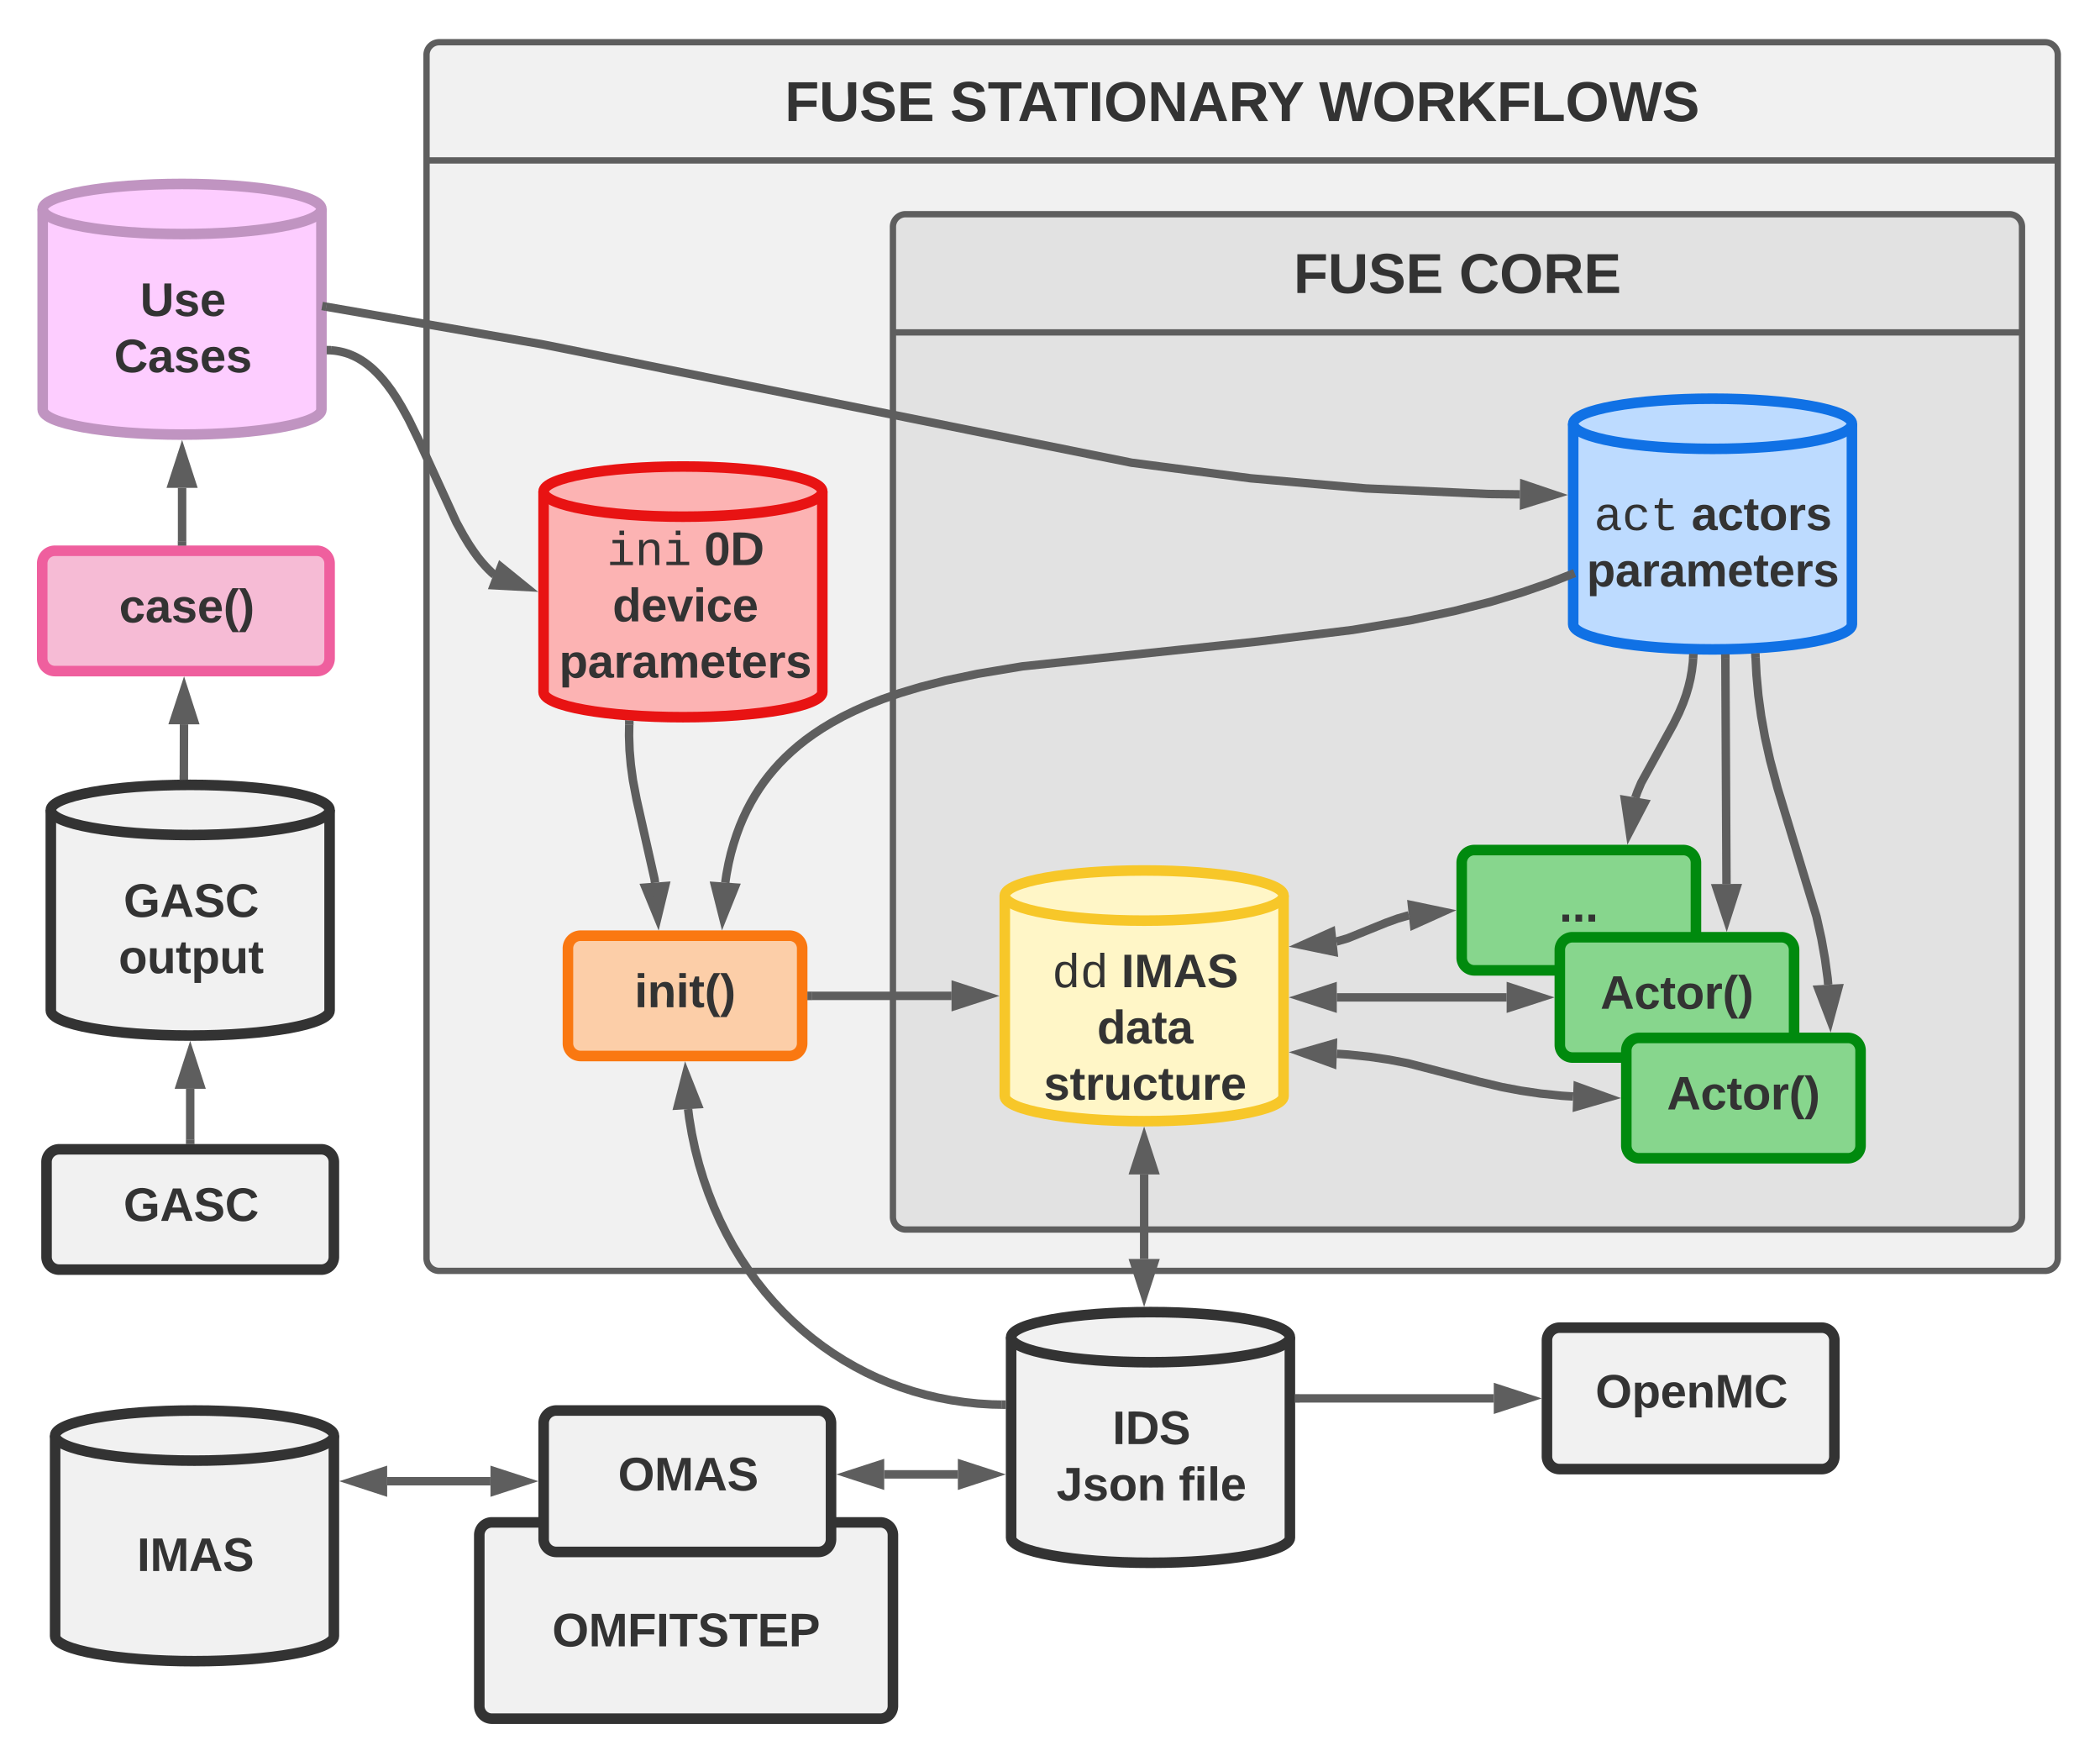 <svg xmlns="http://www.w3.org/2000/svg" xmlns:xlink="http://www.w3.org/1999/xlink" xmlns:lucid="lucid" width="995.06" height="834.22"><g transform="translate(-64.896 29.474)" lucid:page-tab-id="0_0"><path d="M292 697.74a6 6 0 0 1 6-6h184a6 6 0 0 1 6 6v81a6 6 0 0 1-6 6H298a6 6 0 0 1-6-6z" stroke="#333" stroke-width="5" fill="#f1f1f1"/><use xlink:href="#a" transform="matrix(1,0,0,1,304,703.743) translate(86 23.604)"/><use xlink:href="#b" transform="matrix(1,0,0,1,304,703.743) translate(22.543 46.715)"/><path d="M267-3.47a6 6 0 0 1 6-6h760.95a6 6 0 0 1 6 6V566.6a6 6 0 0 1-6 6H273a6 6 0 0 1-6-6z" stroke="#5e5e5e" stroke-width="3" fill="#f1f1f1"/><path d="M267 46.53h772.95" stroke="#5e5e5e" stroke-width="3" fill="none"/><use xlink:href="#c" transform="matrix(1,0,0,1,291,6.526) translate(145.759 21.333)"/><use xlink:href="#d" transform="matrix(1,0,0,1,291,6.526) translate(224.13 21.333)"/><use xlink:href="#e" transform="matrix(1,0,0,1,291,6.526) translate(398.944 21.333)"/><path d="M488 78a6 6 0 0 1 6-6h523a6 6 0 0 1 6 6v469a6 6 0 0 1-6 6H494a6 6 0 0 1-6-6z" stroke="#5e5e5e" stroke-width="3" fill="#e2e2e2"/><path d="M488 128h535" stroke="#5e5e5e" stroke-width="3" fill="none"/><use xlink:href="#c" transform="matrix(1,0,0,1,512,88) translate(165.87 21.333)"/><use xlink:href="#f" transform="matrix(1,0,0,1,512,88) translate(244.241 21.333)"/><path d="M454.54 298.42c0 6.56-29.56 11.87-66.04 11.87-36.47 0-66.04-5.32-66.04-11.88v-95c0-6.57 29.57-11.88 66.04-11.88 36.48 0 66.04 5.3 66.04 11.87z" stroke="#e81313" stroke-width="5" fill="#fcb3b3"/><path d="M454.54 203.4c0 6.57-29.56 11.9-66.04 11.9-36.47 0-66.04-5.33-66.04-11.9" stroke="#e81313" stroke-width="5" fill="none"/><path d="M317.68 206.95a6 6 0 0 1 6-6h131.64a6 6 0 0 1 6 6v106a6 6 0 0 1-6 6H323.68a6 6 0 0 1-6-6z" fill="none"/><use xlink:href="#g" transform="matrix(1,0,0,1,329.68,212.949) translate(22.744 25.278)"/><use xlink:href="#h" transform="matrix(1,0,0,1,329.68,212.949) translate(68.923 25.278)"/><use xlink:href="#i" transform="matrix(1,0,0,1,329.68,212.949) translate(25.463 51.944)"/><use xlink:href="#j" transform="matrix(1,0,0,1,329.68,212.949) translate(0.185 78.611)"/><path d="M942.4 266.3c0 6.55-29.55 11.87-66.03 11.87-36.47 0-66.04-5.32-66.04-11.87v-95c0-6.57 29.57-11.9 66.04-11.9 36.48 0 66.04 5.33 66.04 11.9z" stroke="#1071e5" stroke-width="5" fill="#bddbff"/><path d="M942.4 171.3c0 6.55-29.55 11.87-66.03 11.87-36.47 0-66.04-5.32-66.04-11.88" stroke="#1071e5" stroke-width="5" fill="none"/><path d="M804.55 197.54a6 6 0 0 1 6-6H942.2a6 6 0 0 1 6 6v65.34a6 6 0 0 1-6 6H810.54a6 6 0 0 1-6-6z" fill="none"/><use xlink:href="#k" transform="matrix(1,0,0,1,816.552,203.535) translate(3.639 18.111)"/><use xlink:href="#l" transform="matrix(1,0,0,1,816.552,203.535) translate(49.818 18.111)"/><use xlink:href="#m" transform="matrix(1,0,0,1,816.552,203.535) translate(0.185 44.778)"/><path d="M334 419.8a6 6 0 0 1 6-6h99a6 6 0 0 1 6 6v45a6 6 0 0 1-6 6h-99a6 6 0 0 1-6-6z" stroke="#fa7811" stroke-width="5" fill="#fccea8"/><use xlink:href="#n" transform="matrix(1,0,0,1,346,425.793) translate(19.549 21.903)"/><path d="M673.1 489.8c0 6.55-29.58 11.87-66.06 11.87-36.47 0-66.04-5.32-66.04-11.87v-95c0-6.57 29.57-11.9 66.04-11.9 36.48 0 66.05 5.33 66.05 11.9z" stroke="#f7c729" stroke-width="5" fill="#fff6c7"/><path d="M673.1 394.8c0 6.55-29.58 11.87-66.06 11.87-36.47 0-66.04-5.32-66.04-11.88" stroke="#f7c729" stroke-width="5" fill="none"/><path d="M541 413.92a6 6 0 0 1 6-6h120.1a6 6 0 0 1 6 6v92a6 6 0 0 1-6 6H547a6 6 0 0 1-6-6z" fill="none"/><use xlink:href="#o" transform="matrix(1,0,0,1,553,419.924) translate(10.362 18.278)"/><use xlink:href="#p" transform="matrix(1,0,0,1,553,419.924) translate(43.206 18.278)"/><use xlink:href="#q" transform="matrix(1,0,0,1,553,419.924) translate(31.722 44.944)"/><use xlink:href="#r" transform="matrix(1,0,0,1,553,419.924) translate(6.475 71.611)"/><path d="M757.5 379.23a6 6 0 0 1 6-6h99a6 6 0 0 1 6 6v45a6 6 0 0 1-6 6h-99a6 6 0 0 1-6-6z" stroke="#008a0e" stroke-width="5" fill="#87d68d"/><use xlink:href="#s" transform="matrix(1,0,0,1,769.5,385.232) translate(34.241 21.903)"/><path d="M810.3 489.98l-5.2-.33-10.3-1.07-9.24-1.37-9.04-1.7-10.84-2.57-33.57-8.68-9.04-1.73-9.23-1.36-10.3-1.08-5.22-.33" stroke="#5e5e5e" stroke-width="4" stroke-linejoin="round" fill="none"/><path d="M826.57 490.52l-14.42 4.16.3-9.27zM682.05 469.2l14.42-4.14-.3 9.26z" stroke="#5e5e5e" stroke-width="4" fill="#5e5e5e"/><path d="M778.8 443.03h-80.48" stroke="#5e5e5e" stroke-width="4" stroke-linejoin="round" fill="none"/><path d="M795.06 443.03l-14.26 4.63v-9.27zM682.06 443.03l14.26-4.64v9.26z" stroke="#5e5e5e" stroke-width="4" fill="#5e5e5e"/><path d="M732.48 404.2l-.8.17-4.54 1.32-5.36 1.94-18.3 7.4-4.55 1.32-.8.18" stroke="#5e5e5e" stroke-width="4" stroke-linejoin="round" fill="none"/><path d="M748.6 402.43l-13.68 6.16-1-9.23zM682.02 418.3l13.68-6.15 1 9.2z" stroke="#5e5e5e" stroke-width="4" fill="#5e5e5e"/><path d="M363.05 313.87l-.08 5.23.24 6.9.6 6.88 1 7.34 1.74 9.1 8.48 37.62.24 1.75" stroke="#5e5e5e" stroke-width="4" stroke-linejoin="round" fill="none"/><path d="M362.67 311.86l2.4.1-.02 2-4-.07.03-2.22z" stroke="#5e5e5e" stroke-width=".05" fill="#5e5e5e"/><path d="M376.5 404.9L370.8 391l9.23-.7z" stroke="#5e5e5e" stroke-width="4" fill="#5e5e5e"/><path d="M449.47 442.3h66.3" stroke="#5e5e5e" stroke-width="4" stroke-linejoin="round" fill="none"/><path d="M449.52 444.3h-2.05v-4h2.05z" stroke="#5e5e5e" stroke-width=".05" fill="#5e5e5e"/><path d="M532.03 442.3l-14.27 4.63v-9.27z" stroke="#5e5e5e" stroke-width="4" fill="#5e5e5e"/><path d="M896.76 282.1l.42 8.14.9 9.8 1.33 9.74 1.8 10 2.42 10.87 3.56 13.32 18.42 60.74 2.33 10.47 1.7 9.56 1.26 9.22.27 3.1" stroke="#5e5e5e" stroke-width="4" stroke-linejoin="round" fill="none"/><path d="M898.76 282.05l-4 .2-.1-2.08 1.7-.05 2.3-.2z" stroke="#5e5e5e" stroke-width=".05" fill="#5e5e5e"/><path d="M932 453.27l-5.35-14 9.25-.48z" stroke="#5e5e5e" stroke-width="4" fill="#5e5e5e"/><path d="M882.44 282.5l.53 106.8" stroke="#5e5e5e" stroke-width="4" stroke-linejoin="round" fill="none"/><path d="M884.44 282.55l-4 .02v-2l3.98-.12z" stroke="#5e5e5e" stroke-width=".05" fill="#5e5e5e"/><path d="M883.06 405.57l-4.7-14.24 9.26-.05z" stroke="#5e5e5e" stroke-width="4" fill="#5e5e5e"/><path d="M867.18 282.34l-.14 2.06-.48 3.88-.68 3.78-.9 3.76-1.13 3.83-1.45 4.04-1.9 4.48-2.74 5.57-15.16 27.56-1.84 4.36-1 2.78" stroke="#5e5e5e" stroke-width="4" stroke-linejoin="round" fill="none"/><path d="M869.3 280.42l-.13 2.1-4-.26.15-2z" stroke="#5e5e5e" stroke-width=".05" fill="#5e5e5e"/><path d="M837.08 364.37l-2.2-14.84 9.14 1.54z" stroke="#5e5e5e" stroke-width="4" fill="#5e5e5e"/><path d="M804 420.53a6 6 0 0 1 6-6h99a6 6 0 0 1 6 6v45a6 6 0 0 1-6 6h-99a6 6 0 0 1-6-6z" stroke="#008a0e" stroke-width="5" fill="#87d68d"/><use xlink:href="#t" transform="matrix(1,0,0,1,816,426.526) translate(7.235 21.903)"/><path d="M835.5 468.23a6 6 0 0 1 6-6h99a6 6 0 0 1 6 6v45a6 6 0 0 1-6 6h-99a6 6 0 0 1-6-6z" stroke="#008a0e" stroke-width="5" fill="#87d68d"/><use xlink:href="#t" transform="matrix(1,0,0,1,847.5,474.232) translate(7.235 21.903)"/><path d="M221.07 449.24c0 6.55-29.57 11.87-66.05 11.87-36.47 0-66.04-5.3-66.04-11.86v-95c0-6.57 29.57-11.9 66.04-11.9 36.48 0 66.05 5.33 66.05 11.9z" stroke="#333" stroke-width="5" fill="#f1f1f1"/><path d="M221.07 354.23c0 6.56-29.57 11.88-66.05 11.88-36.47 0-66.04-5.3-66.04-11.87" stroke="#333" stroke-width="5" fill="none"/><use xlink:href="#u" transform="matrix(1,0,0,1,100.981,378.105) translate(22.463 26.778)"/><use xlink:href="#v" transform="matrix(1,0,0,1,100.981,378.105) translate(20.117 53.444)"/><path d="M84.9 237.45a6 6 0 0 1 6-6h124.17a6 6 0 0 1 6 6v45a6 6 0 0 1-6 6H90.9a6 6 0 0 1-6-6z" stroke="#ef5f9e" stroke-width="5" fill="#f6bbd5"/><use xlink:href="#w" transform="matrix(1,0,0,1,96.896,243.454) translate(24.463 21.903)"/><path d="M217.2 164.54c0 6.56-29.56 11.87-66.04 11.87-36.47 0-66.04-5.3-66.04-11.86v-95c0-6.57 29.57-11.88 66.04-11.88 36.48 0 66.05 5.3 66.05 11.87z" stroke="#c094c1" stroke-width="5" fill="#fdcdff"/><path d="M217.2 69.53c0 6.56-29.56 11.88-66.04 11.88-36.47 0-66.04-5.3-66.04-11.87" stroke="#c094c1" stroke-width="5" fill="none"/><use xlink:href="#x" transform="matrix(1,0,0,1,97.121,93.409) translate(34.16 26.778)"/><use xlink:href="#y" transform="matrix(1,0,0,1,97.121,93.409) translate(21.815 53.444)"/><path d="M221.7 136.48l.78.05 1.33.14 1.3.2 1.27.26 1.25.3 1.24.36 1.23.4 1.22.5 1.23.53 1.23.6 1.26.7 1.27.77 1.3.87 1.35 1 1.38 1.1 1.44 1.26 1.5 1.45 1.6 1.67 1.7 1.94 1.84 2.3 2.03 2.74 2.26 3.4 2.6 4.33 3.24 5.9 4.67 9.57 17.93 39.2 3.23 5.9 2.62 4.35 2.26 3.38 2 2.76 1.85 2.3 1.7 1.93 1.58 1.67 1.5 1.45 1.3 1.13" stroke="#5e5e5e" stroke-width="4" stroke-linejoin="round" fill="none"/><path d="M221.8 134.45l-.08 4-2-.04v-4z" stroke="#5e5e5e" stroke-width=".05" fill="#5e5e5e"/><path d="M313.92 248.6l-14.98-.8 3.32-8.65z" stroke="#5e5e5e" stroke-width="4" fill="#5e5e5e"/><path d="M151.18 227v-25.35" stroke="#5e5e5e" stroke-width="4" stroke-linejoin="round" fill="none"/><path d="M153.18 229h-4v-2.06h4z" stroke="#5e5e5e" stroke-width=".05" fill="#5e5e5e"/><path d="M151.18 185.4l4.63 14.25h-9.26z" stroke="#5e5e5e" stroke-width="4" fill="#5e5e5e"/><path d="M152.02 337.94l.06-24.28" stroke="#5e5e5e" stroke-width="4" stroke-linejoin="round" fill="none"/><path d="M154.02 337.9v1.98l-4 .1v-2.1z" stroke="#5e5e5e" stroke-width=".05" fill="#5e5e5e"/><path d="M152.1 297.4l4.6 14.27-9.26-.02z" stroke="#5e5e5e" stroke-width="4" fill="#5e5e5e"/><path d="M676.1 699c0 6.56-29.58 11.88-66.06 11.88-36.47 0-66.04-5.32-66.04-11.88v-95c0-6.56 29.57-11.88 66.04-11.88 36.48 0 66.05 5.32 66.05 11.88z" stroke="#333" stroke-width="5" fill="#f1f1f1"/><path d="M676.1 604c0 6.56-29.58 11.87-66.06 11.87-36.47 0-66.04-5.3-66.04-11.87" stroke="#333" stroke-width="5" fill="none"/><use xlink:href="#z" transform="matrix(1,0,0,1,556,627.873) translate(36.012 26.778)"/><use xlink:href="#A" transform="matrix(1,0,0,1,556,627.873) translate(9.531 53.444)"/><use xlink:href="#B" transform="matrix(1,0,0,1,556,627.873) translate(67.432 53.444)"/><path d="M607.04 566.96V526.9" stroke="#5e5e5e" stroke-width="4" stroke-linejoin="round" fill="none"/><path d="M607.04 583.23l-4.63-14.27h9.28zM607.04 510.64l4.64 14.27h-9.27z" stroke="#5e5e5e" stroke-width="4" fill="#5e5e5e"/><path d="M322.5 644.74a6 6 0 0 1 6-6h124.17a6 6 0 0 1 6 6v55a6 6 0 0 1-6 6H328.5a6 6 0 0 1-6-6z" stroke="#333" stroke-width="5" fill="#f1f1f1"/><use xlink:href="#C" transform="matrix(1,0,0,1,334.5,650.743) translate(23.228 25.84)"/><path d="M518.76 669h-34.9" stroke="#5e5e5e" stroke-width="4" stroke-linejoin="round" fill="none"/><path d="M535.03 669l-14.27 4.64v-9.27zM467.6 669l14.27-4.63v9.27z" stroke="#5e5e5e" stroke-width="4" fill="#5e5e5e"/><path d="M86.94 521a6 6 0 0 1 6-6H217.1a6 6 0 0 1 6 6v45a6 6 0 0 1-6 6H92.95a6 6 0 0 1-6-6z" stroke="#333" stroke-width="5" fill="#f1f1f1"/><use xlink:href="#D" transform="matrix(1,0,0,1,98.938,527.011) translate(24.463 21.903)"/><path d="M539.5 635.96l-4.7-.1-6.52-.4-6.38-.68-6.25-.92-6.1-1.17-6-1.4-5.88-1.65-5.76-1.88-5.63-2.1-5.54-2.32-5.43-2.56-5.32-2.8-5.2-3-5.12-3.24-4.98-3.46-4.88-3.7-4.74-3.93-4.62-4.16-4.5-4.4-4.33-4.6-4.2-4.87-4.02-5.08-3.86-5.32-3.68-5.54-3.5-5.77-3.27-5.97-3.07-6.2-2.84-6.38-2.6-6.58-2.37-6.77-2.1-6.95-1.83-7.1-1.55-7.3-1.25-7.4-.55-4.35" stroke="#5e5e5e" stroke-width="4" stroke-linejoin="round" fill="none"/><path d="M541.5 634v4l-2.1-.04.1-4z" stroke="#5e5e5e" stroke-width=".05" fill="#5e5e5e"/><path d="M389.9 479.72l5.52 13.94-9.25.58z" stroke="#5e5e5e" stroke-width="4" fill="#5e5e5e"/><path d="M155.02 510.55v-24.2" stroke="#5e5e5e" stroke-width="4" stroke-linejoin="round" fill="none"/><path d="M157.02 512.55h-4v-2.05h4z" stroke="#5e5e5e" stroke-width=".05" fill="#5e5e5e"/><path d="M155.02 470.08l4.64 14.27h-9.27z" stroke="#5e5e5e" stroke-width="4" fill="#5e5e5e"/><path d="M219.48 115.84l102.9 17.9 278.72 56 56.34 7.37 54.58 4.8 58.02 2.64 15.05.18" stroke="#5e5e5e" stroke-width="4" stroke-linejoin="round" fill="none"/><path d="M219.53 115.85l-2.02-.35" stroke="#5e5e5e" stroke-width="4" fill="none"/><path d="M801.36 204.92l-14.32 4.46.1-9.27z" stroke="#5e5e5e" stroke-width="4" fill="#5e5e5e"/><path d="M223.1 745.62c0 6.56-29.56 11.88-66.03 11.88-36.48 0-66.05-5.32-66.05-11.88v-95c0-6.56 29.57-11.88 66.05-11.88 36.47 0 66.04 5.32 66.04 11.88z" stroke="#333" stroke-width="5" fill="#f1f1f1"/><path d="M223.1 650.62c0 6.56-29.56 11.87-66.03 11.87-36.48 0-66.05-5.32-66.05-11.88" stroke="#333" stroke-width="5" fill="none"/><g><use xlink:href="#E" transform="matrix(1,0,0,1,103.024,674.494) translate(26.784 40.278)"/></g><path d="M248.35 672.24h48.95" stroke="#5e5e5e" stroke-width="4" stroke-linejoin="round" fill="none"/><path d="M232.08 672.24l14.27-4.63v9.28zM313.56 672.24l-14.26 4.64v-9.27z" stroke="#5e5e5e" stroke-width="4" fill="#5e5e5e"/><path d="M797.9 605.5a6 6 0 0 1 6-6h124.2a6 6 0 0 1 6 6v55a6 6 0 0 1-6 6H803.9a6 6 0 0 1-6-6z" stroke="#333" stroke-width="5" fill="#f1f1f1"/><g><use xlink:href="#F" transform="matrix(1,0,0,1,809.915,611.5) translate(10.944 25.84)"/></g><path d="M680.6 633h92.1" stroke="#5e5e5e" stroke-width="4" stroke-linejoin="round" fill="none"/><path d="M680.64 635h-2.05v-4h2.04z" stroke="#5e5e5e" stroke-width=".05" fill="#5e5e5e"/><path d="M788.98 633l-14.27 4.64v-9.28z" stroke="#5e5e5e" stroke-width="4" fill="#5e5e5e"/><path d="M809.13 242.74l-9.74 3.84-13.03 4.5-14.84 4.47-17.32 4.4-21 4.44-27.38 4.56-45.03 5.52-111.5 11.74-21.14 3.52-15.2 3.2-11.93 3.04-9.8 2.94-8.26 2.86-7.14 2.8-6.25 2.8-5.55 2.73-4.98 2.74-4.5 2.72-4.1 2.72-3.77 2.72-3.47 2.75-3.2 2.77-3 2.8-2.8 2.85-2.6 2.9-2.47 2.97-2.32 3.04-2.17 3.13-2.06 3.25-1.94 3.36-1.84 3.5-1.73 3.67-1.62 3.84-1.5 4.06-1.4 4.3-1.3 4.56-1.14 4.88-1 5.27-.56 3.78" stroke="#5e5e5e" stroke-width="4" stroke-linejoin="round" fill="none"/><path d="M809.1 242.75l1.9-.75" stroke="#5e5e5e" stroke-width="4" fill="none"/><path d="M407.44 404.86l-3.66-14.55 9.25.64z" stroke="#5e5e5e" stroke-width="4" fill="#5e5e5e"/><defs><path fill="#333" d="M140-251c80 0 125 45 125 126S219 4 139 4C58 4 15-44 15-125s44-126 125-126zm-1 214c52 0 73-35 73-88 0-50-21-86-72-86-52 0-73 35-73 86s22 88 72 88" id="G"/><path fill="#333" d="M230 0l2-204L168 0h-37L68-204 70 0H24v-248h70l56 185 57-185h69V0h-46" id="H"/><path fill="#333" d="M76-208v77h127v40H76V0H24v-248h183v40H76" id="I"/><path fill="#333" d="M24 0v-248h52V0H24" id="J"/><path fill="#333" d="M136-208V0H84v-208H4v-40h212v40h-80" id="K"/><path fill="#333" d="M169-182c-1-43-94-46-97-3 18 66 151 10 154 114 3 95-165 93-204 36-6-8-10-19-12-30l50-8c3 46 112 56 116 5-17-69-150-10-154-114-4-87 153-88 188-35 5 8 8 18 10 28" id="L"/><path fill="#333" d="M24 0v-248h195v40H76v63h132v40H76v65h150V0H24" id="M"/><path fill="#333" d="M24-248c93 1 206-16 204 79-1 75-69 88-152 82V0H24v-248zm52 121c47 0 100 7 100-41 0-47-54-39-100-39v80" id="N"/><g id="b"><use transform="matrix(0.062,0,0,0.062,0,0)" xlink:href="#G"/><use transform="matrix(0.062,0,0,0.062,17.284,0)" xlink:href="#H"/><use transform="matrix(0.062,0,0,0.062,35.741,0)" xlink:href="#I"/><use transform="matrix(0.062,0,0,0.062,49.259,0)" xlink:href="#J"/><use transform="matrix(0.062,0,0,0.062,55.432,0)" xlink:href="#K"/><use transform="matrix(0.062,0,0,0.062,68.951,0)" xlink:href="#L"/><use transform="matrix(0.062,0,0,0.062,83.765,0)" xlink:href="#K"/><use transform="matrix(0.062,0,0,0.062,97.284,0)" xlink:href="#M"/><use transform="matrix(0.062,0,0,0.062,112.099,0)" xlink:href="#N"/></g><path fill="#333" d="M238-95c0 69-44 99-111 99C63 4 22-25 22-93v-155h51v151c-1 38 19 59 55 60 90 1 49-130 58-211h52v153" id="O"/><g id="c"><use transform="matrix(0.074,0,0,0.074,0,0)" xlink:href="#I"/><use transform="matrix(0.074,0,0,0.074,16.222,0)" xlink:href="#O"/><use transform="matrix(0.074,0,0,0.074,35.407,0)" xlink:href="#L"/><use transform="matrix(0.074,0,0,0.074,53.185,0)" xlink:href="#M"/></g><path fill="#333" d="M199 0l-22-63H83L61 0H9l90-248h61L250 0h-51zm-33-102l-36-108c-10 38-24 72-36 108h72" id="P"/><path fill="#333" d="M175 0L67-191c6 58 2 128 3 191H24v-248h59L193-55c-6-58-2-129-3-193h46V0h-61" id="Q"/><path fill="#333" d="M240-174c0 40-23 61-54 70L253 0h-59l-57-94H76V0H24v-248c93 4 217-23 216 74zM76-134c48-2 112 12 112-38 0-48-66-32-112-35v73" id="R"/><path fill="#333" d="M146-102V0H94v-102L6-248h54l60 105 60-105h54" id="S"/><g id="d"><use transform="matrix(0.074,0,0,0.074,0,0)" xlink:href="#L"/><use transform="matrix(0.074,0,0,0.074,17.778,0)" xlink:href="#K"/><use transform="matrix(0.074,0,0,0.074,32,0)" xlink:href="#P"/><use transform="matrix(0.074,0,0,0.074,49.185,0)" xlink:href="#K"/><use transform="matrix(0.074,0,0,0.074,65.407,0)" xlink:href="#J"/><use transform="matrix(0.074,0,0,0.074,72.815,0)" xlink:href="#G"/><use transform="matrix(0.074,0,0,0.074,93.556,0)" xlink:href="#Q"/><use transform="matrix(0.074,0,0,0.074,112.741,0)" xlink:href="#P"/><use transform="matrix(0.074,0,0,0.074,131.926,0)" xlink:href="#R"/><use transform="matrix(0.074,0,0,0.074,150.148,0)" xlink:href="#S"/></g><path fill="#333" d="M275 0h-61l-44-196L126 0H64L0-248h53L97-49l45-199h58l43 199 44-199h52" id="T"/><path fill="#333" d="M195 0l-88-114-31 24V0H24v-248h52v113l112-113h60L142-143 257 0h-62" id="U"/><path fill="#333" d="M24 0v-248h52v208h133V0H24" id="V"/><g id="e"><use transform="matrix(0.074,0,0,0.074,0,0)" xlink:href="#T"/><use transform="matrix(0.074,0,0,0.074,25.111,0)" xlink:href="#G"/><use transform="matrix(0.074,0,0,0.074,45.852,0)" xlink:href="#R"/><use transform="matrix(0.074,0,0,0.074,65.037,0)" xlink:href="#U"/><use transform="matrix(0.074,0,0,0.074,84.222,0)" xlink:href="#I"/><use transform="matrix(0.074,0,0,0.074,100.444,0)" xlink:href="#V"/><use transform="matrix(0.074,0,0,0.074,116.667,0)" xlink:href="#G"/><use transform="matrix(0.074,0,0,0.074,137.407,0)" xlink:href="#T"/><use transform="matrix(0.074,0,0,0.074,162.519,0)" xlink:href="#L"/></g><path fill="#333" d="M67-125c0 53 21 87 73 88 37 1 54-22 65-47l45 17C233-25 199 4 140 4 58 4 20-42 15-125 8-235 124-281 211-232c18 10 29 29 36 50l-46 12c-8-25-30-41-62-41-52 0-71 34-72 86" id="W"/><g id="f"><use transform="matrix(0.074,0,0,0.074,0,0)" xlink:href="#W"/><use transform="matrix(0.074,0,0,0.074,19.185,0)" xlink:href="#G"/><use transform="matrix(0.074,0,0,0.074,39.926,0)" xlink:href="#R"/><use transform="matrix(0.074,0,0,0.074,59.111,0)" xlink:href="#M"/></g><path fill="#333" d="M745-142h380V0H143v-142h422v-798H246v-142h499v940zM545-1292v-192h200v192H545" id="X"/><path fill="#333" d="M706-1102c241 0 344 136 343 381V0H868v-695c1-168-57-273-220-268-190 6-283 138-283 336V0H185c-3-360 6-732-6-1082h170c4 54 7 126 8 185h3c63-121 164-204 346-205" id="Y"/><g id="g"><use transform="matrix(0.011,0,0,0.011,0,0)" xlink:href="#X"/><use transform="matrix(0.011,0,0,0.011,13.336,0)" xlink:href="#Y"/><use transform="matrix(0.011,0,0,0.011,26.671,0)" xlink:href="#X"/></g><path fill="#333" d="M101-251c68 0 84 54 84 127C185-50 166 4 99 4S15-52 14-124c-1-75 17-127 87-127zm-1 216c37-5 36-46 36-89s4-89-36-89c-39 0-36 45-36 89 0 43-3 85 36 89" id="Z"/><path fill="#333" d="M24-248c120-7 223 5 221 122C244-46 201 0 124 0H24v-248zM76-40c74 7 117-18 117-86 0-67-45-88-117-82v168" id="aa"/><g id="h"><use transform="matrix(0.062,0,0,0.062,0,0)" xlink:href="#Z"/><use transform="matrix(0.062,0,0,0.062,12.346,0)" xlink:href="#aa"/></g><path fill="#333" d="M88-194c31-1 46 15 58 34l-1-101h50l1 261h-48c-2-10 0-23-3-31C134-8 116 4 84 4 32 4 16-41 15-95c0-56 19-97 73-99zm17 164c33 0 40-30 41-66 1-37-9-64-41-64s-38 30-39 65c0 43 13 65 39 65" id="ab"/><path fill="#333" d="M185-48c-13 30-37 53-82 52C43 2 14-33 14-96s30-98 90-98c62 0 83 45 84 108H66c0 31 8 55 39 56 18 0 30-7 34-22zm-45-69c5-46-57-63-70-21-2 6-4 13-4 21h74" id="ac"/><path fill="#333" d="M128 0H69L1-190h53L99-40l48-150h52" id="ad"/><path fill="#333" d="M25-224v-37h50v37H25zM25 0v-190h50V0H25" id="ae"/><path fill="#333" d="M190-63c-7 42-38 67-86 67-59 0-84-38-90-98-12-110 154-137 174-36l-49 2c-2-19-15-32-35-32-30 0-35 28-38 64-6 74 65 87 74 30" id="af"/><g id="i"><use transform="matrix(0.062,0,0,0.062,0,0)" xlink:href="#ab"/><use transform="matrix(0.062,0,0,0.062,13.519,0)" xlink:href="#ac"/><use transform="matrix(0.062,0,0,0.062,25.864,0)" xlink:href="#ad"/><use transform="matrix(0.062,0,0,0.062,38.21,0)" xlink:href="#ae"/><use transform="matrix(0.062,0,0,0.062,44.383,0)" xlink:href="#af"/><use transform="matrix(0.062,0,0,0.062,56.728,0)" xlink:href="#ac"/></g><path fill="#333" d="M135-194c53 0 70 44 70 98 0 56-19 98-73 100-31 1-45-17-59-34 3 33 2 69 2 105H25l-1-265h48c2 10 0 23 3 31 11-24 29-35 60-35zM114-30c33 0 39-31 40-66 0-38-9-64-40-64-56 0-55 130 0 130" id="ag"/><path fill="#333" d="M133-34C117-15 103 5 69 4 32 3 11-16 11-54c-1-60 55-63 116-61 1-26-3-47-28-47-18 1-26 9-28 27l-52-2c7-38 36-58 82-57s74 22 75 68l1 82c-1 14 12 18 25 15v27c-30 8-71 5-69-32zm-48 3c29 0 43-24 42-57-32 0-66-3-65 30 0 17 8 27 23 27" id="ah"/><path fill="#333" d="M135-150c-39-12-60 13-60 57V0H25l-1-190h47c2 13-1 29 3 40 6-28 27-53 61-41v41" id="ai"/><path fill="#333" d="M220-157c-53 9-28 100-34 157h-49v-107c1-27-5-49-29-50C55-147 81-57 75 0H25l-1-190h47c2 12-1 28 3 38 10-53 101-56 108 0 13-22 24-43 59-42 82 1 51 116 57 194h-49v-107c-1-25-5-48-29-50" id="aj"/><path fill="#333" d="M115-3C79 11 28 4 28-45v-112H4v-33h27l15-45h31v45h36v33H77v99c-1 23 16 31 38 25v30" id="ak"/><path fill="#333" d="M137-138c1-29-70-34-71-4 15 46 118 7 119 86 1 83-164 76-172 9l43-7c4 19 20 25 44 25 33 8 57-30 24-41C81-84 22-81 20-136c-2-80 154-74 161-7" id="al"/><g id="j"><use transform="matrix(0.062,0,0,0.062,0,0)" xlink:href="#ag"/><use transform="matrix(0.062,0,0,0.062,13.519,0)" xlink:href="#ah"/><use transform="matrix(0.062,0,0,0.062,25.864,0)" xlink:href="#ai"/><use transform="matrix(0.062,0,0,0.062,34.506,0)" xlink:href="#ah"/><use transform="matrix(0.062,0,0,0.062,46.852,0)" xlink:href="#aj"/><use transform="matrix(0.062,0,0,0.062,66.605,0)" xlink:href="#ac"/><use transform="matrix(0.062,0,0,0.062,78.951,0)" xlink:href="#ak"/><use transform="matrix(0.062,0,0,0.062,86.296,0)" xlink:href="#ac"/><use transform="matrix(0.062,0,0,0.062,98.642,0)" xlink:href="#ai"/><use transform="matrix(0.062,0,0,0.062,107.284,0)" xlink:href="#al"/></g><path fill="#333" d="M1000-272c3 95 12 159 101 161 21 0 41-3 59-7V-6c-44 10-86 16-139 16-141 2-191-84-197-217h-6C748-76 648 20 446 20c-207 0-318-120-318-322 0-266 194-348 454-354l236-4c12-191-40-305-222-305-140 0-220 47-232 172l-188-17c33-204 181-292 423-292 255 0 401 118 401 364v466zm-683-27c0 109 63 184 175 182 166-3 259-96 306-217 24-65 20-120 20-200-232 7-501-28-501 235" id="am"/><path fill="#333" d="M631 20c-350 0-501-215-501-562 0-355 162-560 502-560 250 0 399 118 446 323l-192 14c-23-124-109-196-262-196-242 0-305 171-305 415 1 245 61 427 304 427 151 0 248-77 267-215l190 12C1039-107 883 20 631 20" id="an"/><path fill="#333" d="M682 16c-209 0-323-80-324-285v-671H190v-142h170l58-282h120v282h432v142H538v652c2 114 60 155 182 155 106 0 209-16 297-34v137C921-4 806 16 682 16" id="ao"/><g id="k"><use transform="matrix(0.011,0,0,0.011,0,0)" xlink:href="#am"/><use transform="matrix(0.011,0,0,0.011,13.336,0)" xlink:href="#an"/><use transform="matrix(0.011,0,0,0.011,26.671,0)" xlink:href="#ao"/></g><path fill="#333" d="M110-194c64 0 96 36 96 99 0 64-35 99-97 99-61 0-95-36-95-99 0-62 34-99 96-99zm-1 164c35 0 45-28 45-65 0-40-10-65-43-65-34 0-45 26-45 65 0 36 10 65 43 65" id="ap"/><g id="l"><use transform="matrix(0.062,0,0,0.062,0,0)" xlink:href="#ah"/><use transform="matrix(0.062,0,0,0.062,12.346,0)" xlink:href="#af"/><use transform="matrix(0.062,0,0,0.062,24.691,0)" xlink:href="#ak"/><use transform="matrix(0.062,0,0,0.062,32.037,0)" xlink:href="#ap"/><use transform="matrix(0.062,0,0,0.062,45.556,0)" xlink:href="#ai"/><use transform="matrix(0.062,0,0,0.062,54.198,0)" xlink:href="#al"/></g><g id="m"><use transform="matrix(0.062,0,0,0.062,0,0)" xlink:href="#ag"/><use transform="matrix(0.062,0,0,0.062,13.519,0)" xlink:href="#ah"/><use transform="matrix(0.062,0,0,0.062,25.864,0)" xlink:href="#ai"/><use transform="matrix(0.062,0,0,0.062,34.506,0)" xlink:href="#ah"/><use transform="matrix(0.062,0,0,0.062,46.852,0)" xlink:href="#aj"/><use transform="matrix(0.062,0,0,0.062,66.605,0)" xlink:href="#ac"/><use transform="matrix(0.062,0,0,0.062,78.951,0)" xlink:href="#ak"/><use transform="matrix(0.062,0,0,0.062,86.296,0)" xlink:href="#ac"/><use transform="matrix(0.062,0,0,0.062,98.642,0)" xlink:href="#ai"/><use transform="matrix(0.062,0,0,0.062,107.284,0)" xlink:href="#al"/></g><path fill="#333" d="M135-194c87-1 58 113 63 194h-50c-7-57 23-157-34-157-59 0-34 97-39 157H25l-1-190h47c2 12-1 28 3 38 12-26 28-41 61-42" id="aq"/><path fill="#333" d="M67-93c0 74 22 123 53 168H70C40 30 18-18 18-93s22-123 52-168h50c-32 44-53 94-53 168" id="ar"/><path fill="#333" d="M102-93c0 74-22 123-52 168H0C30 29 54-18 53-93c0-74-22-123-53-168h50c30 45 52 94 52 168" id="as"/><g id="n"><use transform="matrix(0.062,0,0,0.062,0,0)" xlink:href="#ae"/><use transform="matrix(0.062,0,0,0.062,6.173,0)" xlink:href="#aq"/><use transform="matrix(0.062,0,0,0.062,19.691,0)" xlink:href="#ae"/><use transform="matrix(0.062,0,0,0.062,25.864,0)" xlink:href="#ak"/><use transform="matrix(0.062,0,0,0.062,33.21,0)" xlink:href="#ar"/><use transform="matrix(0.062,0,0,0.062,40.556,0)" xlink:href="#as"/></g><path fill="#333" d="M865-914c-3-187-2-380-2-570h180v1261c0 76 1 155 6 223H877c-8-49-9-116-10-174h-5C801-44 708 26 530 26c-135 0-234-46-297-139s-95-232-95-419c0-377 131-566 392-566 176 0 271 63 335 184zm-286-51c-222 0-255 197-255 427 0 229 31 425 253 425 237 0 286-195 286-441 0-238-52-411-284-411" id="at"/><g id="o"><use transform="matrix(0.011,0,0,0.011,0,0)" xlink:href="#at"/><use transform="matrix(0.011,0,0,0.011,13.336,0)" xlink:href="#at"/></g><g id="p"><use transform="matrix(0.062,0,0,0.062,0,0)" xlink:href="#J"/><use transform="matrix(0.062,0,0,0.062,6.173,0)" xlink:href="#H"/><use transform="matrix(0.062,0,0,0.062,24.63,0)" xlink:href="#P"/><use transform="matrix(0.062,0,0,0.062,40.617,0)" xlink:href="#L"/></g><g id="q"><use transform="matrix(0.062,0,0,0.062,0,0)" xlink:href="#ab"/><use transform="matrix(0.062,0,0,0.062,13.519,0)" xlink:href="#ah"/><use transform="matrix(0.062,0,0,0.062,25.864,0)" xlink:href="#ak"/><use transform="matrix(0.062,0,0,0.062,33.21,0)" xlink:href="#ah"/></g><path fill="#333" d="M85 4C-2 5 27-109 22-190h50c7 57-23 150 33 157 60-5 35-97 40-157h50l1 190h-47c-2-12 1-28-3-38-12 25-28 42-61 42" id="au"/><g id="r"><use transform="matrix(0.062,0,0,0.062,0,0)" xlink:href="#al"/><use transform="matrix(0.062,0,0,0.062,12.346,0)" xlink:href="#ak"/><use transform="matrix(0.062,0,0,0.062,19.691,0)" xlink:href="#ai"/><use transform="matrix(0.062,0,0,0.062,28.333,0)" xlink:href="#au"/><use transform="matrix(0.062,0,0,0.062,41.852,0)" xlink:href="#af"/><use transform="matrix(0.062,0,0,0.062,54.198,0)" xlink:href="#ak"/><use transform="matrix(0.062,0,0,0.062,61.543,0)" xlink:href="#au"/><use transform="matrix(0.062,0,0,0.062,75.062,0)" xlink:href="#ai"/><use transform="matrix(0.062,0,0,0.062,83.704,0)" xlink:href="#ac"/></g><path fill="#333" d="M24 0v-54h51V0H24" id="av"/><g id="s"><use transform="matrix(0.062,0,0,0.062,0,0)" xlink:href="#av"/><use transform="matrix(0.062,0,0,0.062,6.173,0)" xlink:href="#av"/><use transform="matrix(0.062,0,0,0.062,12.346,0)" xlink:href="#av"/></g><g id="t"><use transform="matrix(0.062,0,0,0.062,0,0)" xlink:href="#P"/><use transform="matrix(0.062,0,0,0.062,15.988,0)" xlink:href="#af"/><use transform="matrix(0.062,0,0,0.062,28.333,0)" xlink:href="#ak"/><use transform="matrix(0.062,0,0,0.062,35.679,0)" xlink:href="#ap"/><use transform="matrix(0.062,0,0,0.062,49.198,0)" xlink:href="#ai"/><use transform="matrix(0.062,0,0,0.062,57.84,0)" xlink:href="#ar"/><use transform="matrix(0.062,0,0,0.062,65.185,0)" xlink:href="#as"/></g><path fill="#333" d="M67-125c0 54 23 88 75 88 28 0 53-7 68-21v-34h-60v-39h108v91C232-14 192 4 140 4 58 4 20-42 15-125 8-236 126-280 215-234c19 10 29 26 37 47l-47 15c-11-23-29-39-63-39-53 1-75 33-75 86" id="aw"/><g id="u"><use transform="matrix(0.062,0,0,0.062,0,0)" xlink:href="#aw"/><use transform="matrix(0.062,0,0,0.062,17.284,0)" xlink:href="#P"/><use transform="matrix(0.062,0,0,0.062,33.272,0)" xlink:href="#L"/><use transform="matrix(0.062,0,0,0.062,48.086,0)" xlink:href="#W"/></g><g id="v"><use transform="matrix(0.062,0,0,0.062,0,0)" xlink:href="#ap"/><use transform="matrix(0.062,0,0,0.062,13.519,0)" xlink:href="#au"/><use transform="matrix(0.062,0,0,0.062,27.037,0)" xlink:href="#ak"/><use transform="matrix(0.062,0,0,0.062,34.383,0)" xlink:href="#ag"/><use transform="matrix(0.062,0,0,0.062,47.901,0)" xlink:href="#au"/><use transform="matrix(0.062,0,0,0.062,61.42,0)" xlink:href="#ak"/></g><g id="w"><use transform="matrix(0.062,0,0,0.062,0,0)" xlink:href="#af"/><use transform="matrix(0.062,0,0,0.062,12.346,0)" xlink:href="#ah"/><use transform="matrix(0.062,0,0,0.062,24.691,0)" xlink:href="#al"/><use transform="matrix(0.062,0,0,0.062,37.037,0)" xlink:href="#ac"/><use transform="matrix(0.062,0,0,0.062,49.383,0)" xlink:href="#ar"/><use transform="matrix(0.062,0,0,0.062,56.728,0)" xlink:href="#as"/></g><g id="x"><use transform="matrix(0.062,0,0,0.062,0,0)" xlink:href="#O"/><use transform="matrix(0.062,0,0,0.062,15.988,0)" xlink:href="#al"/><use transform="matrix(0.062,0,0,0.062,28.333,0)" xlink:href="#ac"/></g><g id="y"><use transform="matrix(0.062,0,0,0.062,0,0)" xlink:href="#W"/><use transform="matrix(0.062,0,0,0.062,15.988,0)" xlink:href="#ah"/><use transform="matrix(0.062,0,0,0.062,28.333,0)" xlink:href="#al"/><use transform="matrix(0.062,0,0,0.062,40.679,0)" xlink:href="#ac"/><use transform="matrix(0.062,0,0,0.062,53.025,0)" xlink:href="#al"/></g><g id="z"><use transform="matrix(0.062,0,0,0.062,0,0)" xlink:href="#J"/><use transform="matrix(0.062,0,0,0.062,6.173,0)" xlink:href="#aa"/><use transform="matrix(0.062,0,0,0.062,22.16,0)" xlink:href="#L"/></g><path fill="#333" d="M176-78C186 10 51 31 16-35c-5-9-9-19-11-32l52-8c4 21 12 37 35 38 23 0 32-16 32-40v-130H75v-41h101v170" id="ax"/><g id="A"><use transform="matrix(0.062,0,0,0.062,0,0)" xlink:href="#ax"/><use transform="matrix(0.062,0,0,0.062,12.346,0)" xlink:href="#al"/><use transform="matrix(0.062,0,0,0.062,24.691,0)" xlink:href="#ap"/><use transform="matrix(0.062,0,0,0.062,38.21,0)" xlink:href="#aq"/></g><path fill="#333" d="M121-226c-27-7-43 5-38 36h38v33H83V0H34v-157H6v-33h28c-9-59 32-81 87-68v32" id="ay"/><path fill="#333" d="M25 0v-261h50V0H25" id="az"/><g id="B"><use transform="matrix(0.062,0,0,0.062,0,0)" xlink:href="#ay"/><use transform="matrix(0.062,0,0,0.062,7.346,0)" xlink:href="#ae"/><use transform="matrix(0.062,0,0,0.062,13.519,0)" xlink:href="#az"/><use transform="matrix(0.062,0,0,0.062,19.691,0)" xlink:href="#ac"/></g><g id="C"><use transform="matrix(0.062,0,0,0.062,0,0)" xlink:href="#G"/><use transform="matrix(0.062,0,0,0.062,17.284,0)" xlink:href="#H"/><use transform="matrix(0.062,0,0,0.062,35.741,0)" xlink:href="#P"/><use transform="matrix(0.062,0,0,0.062,51.728,0)" xlink:href="#L"/></g><g id="D"><use transform="matrix(0.062,0,0,0.062,0,0)" xlink:href="#aw"/><use transform="matrix(0.062,0,0,0.062,17.284,0)" xlink:href="#P"/><use transform="matrix(0.062,0,0,0.062,33.272,0)" xlink:href="#L"/><use transform="matrix(0.062,0,0,0.062,48.086,0)" xlink:href="#W"/></g><g id="E"><use transform="matrix(0.062,0,0,0.062,0,0)" xlink:href="#J"/><use transform="matrix(0.062,0,0,0.062,6.173,0)" xlink:href="#H"/><use transform="matrix(0.062,0,0,0.062,24.63,0)" xlink:href="#P"/><use transform="matrix(0.062,0,0,0.062,40.617,0)" xlink:href="#L"/></g><g id="F"><use transform="matrix(0.062,0,0,0.062,0,0)" xlink:href="#G"/><use transform="matrix(0.062,0,0,0.062,17.284,0)" xlink:href="#ag"/><use transform="matrix(0.062,0,0,0.062,30.802,0)" xlink:href="#ac"/><use transform="matrix(0.062,0,0,0.062,43.148,0)" xlink:href="#aq"/><use transform="matrix(0.062,0,0,0.062,56.667,0)" xlink:href="#H"/><use transform="matrix(0.062,0,0,0.062,75.123,0)" xlink:href="#W"/></g></defs></g></svg>